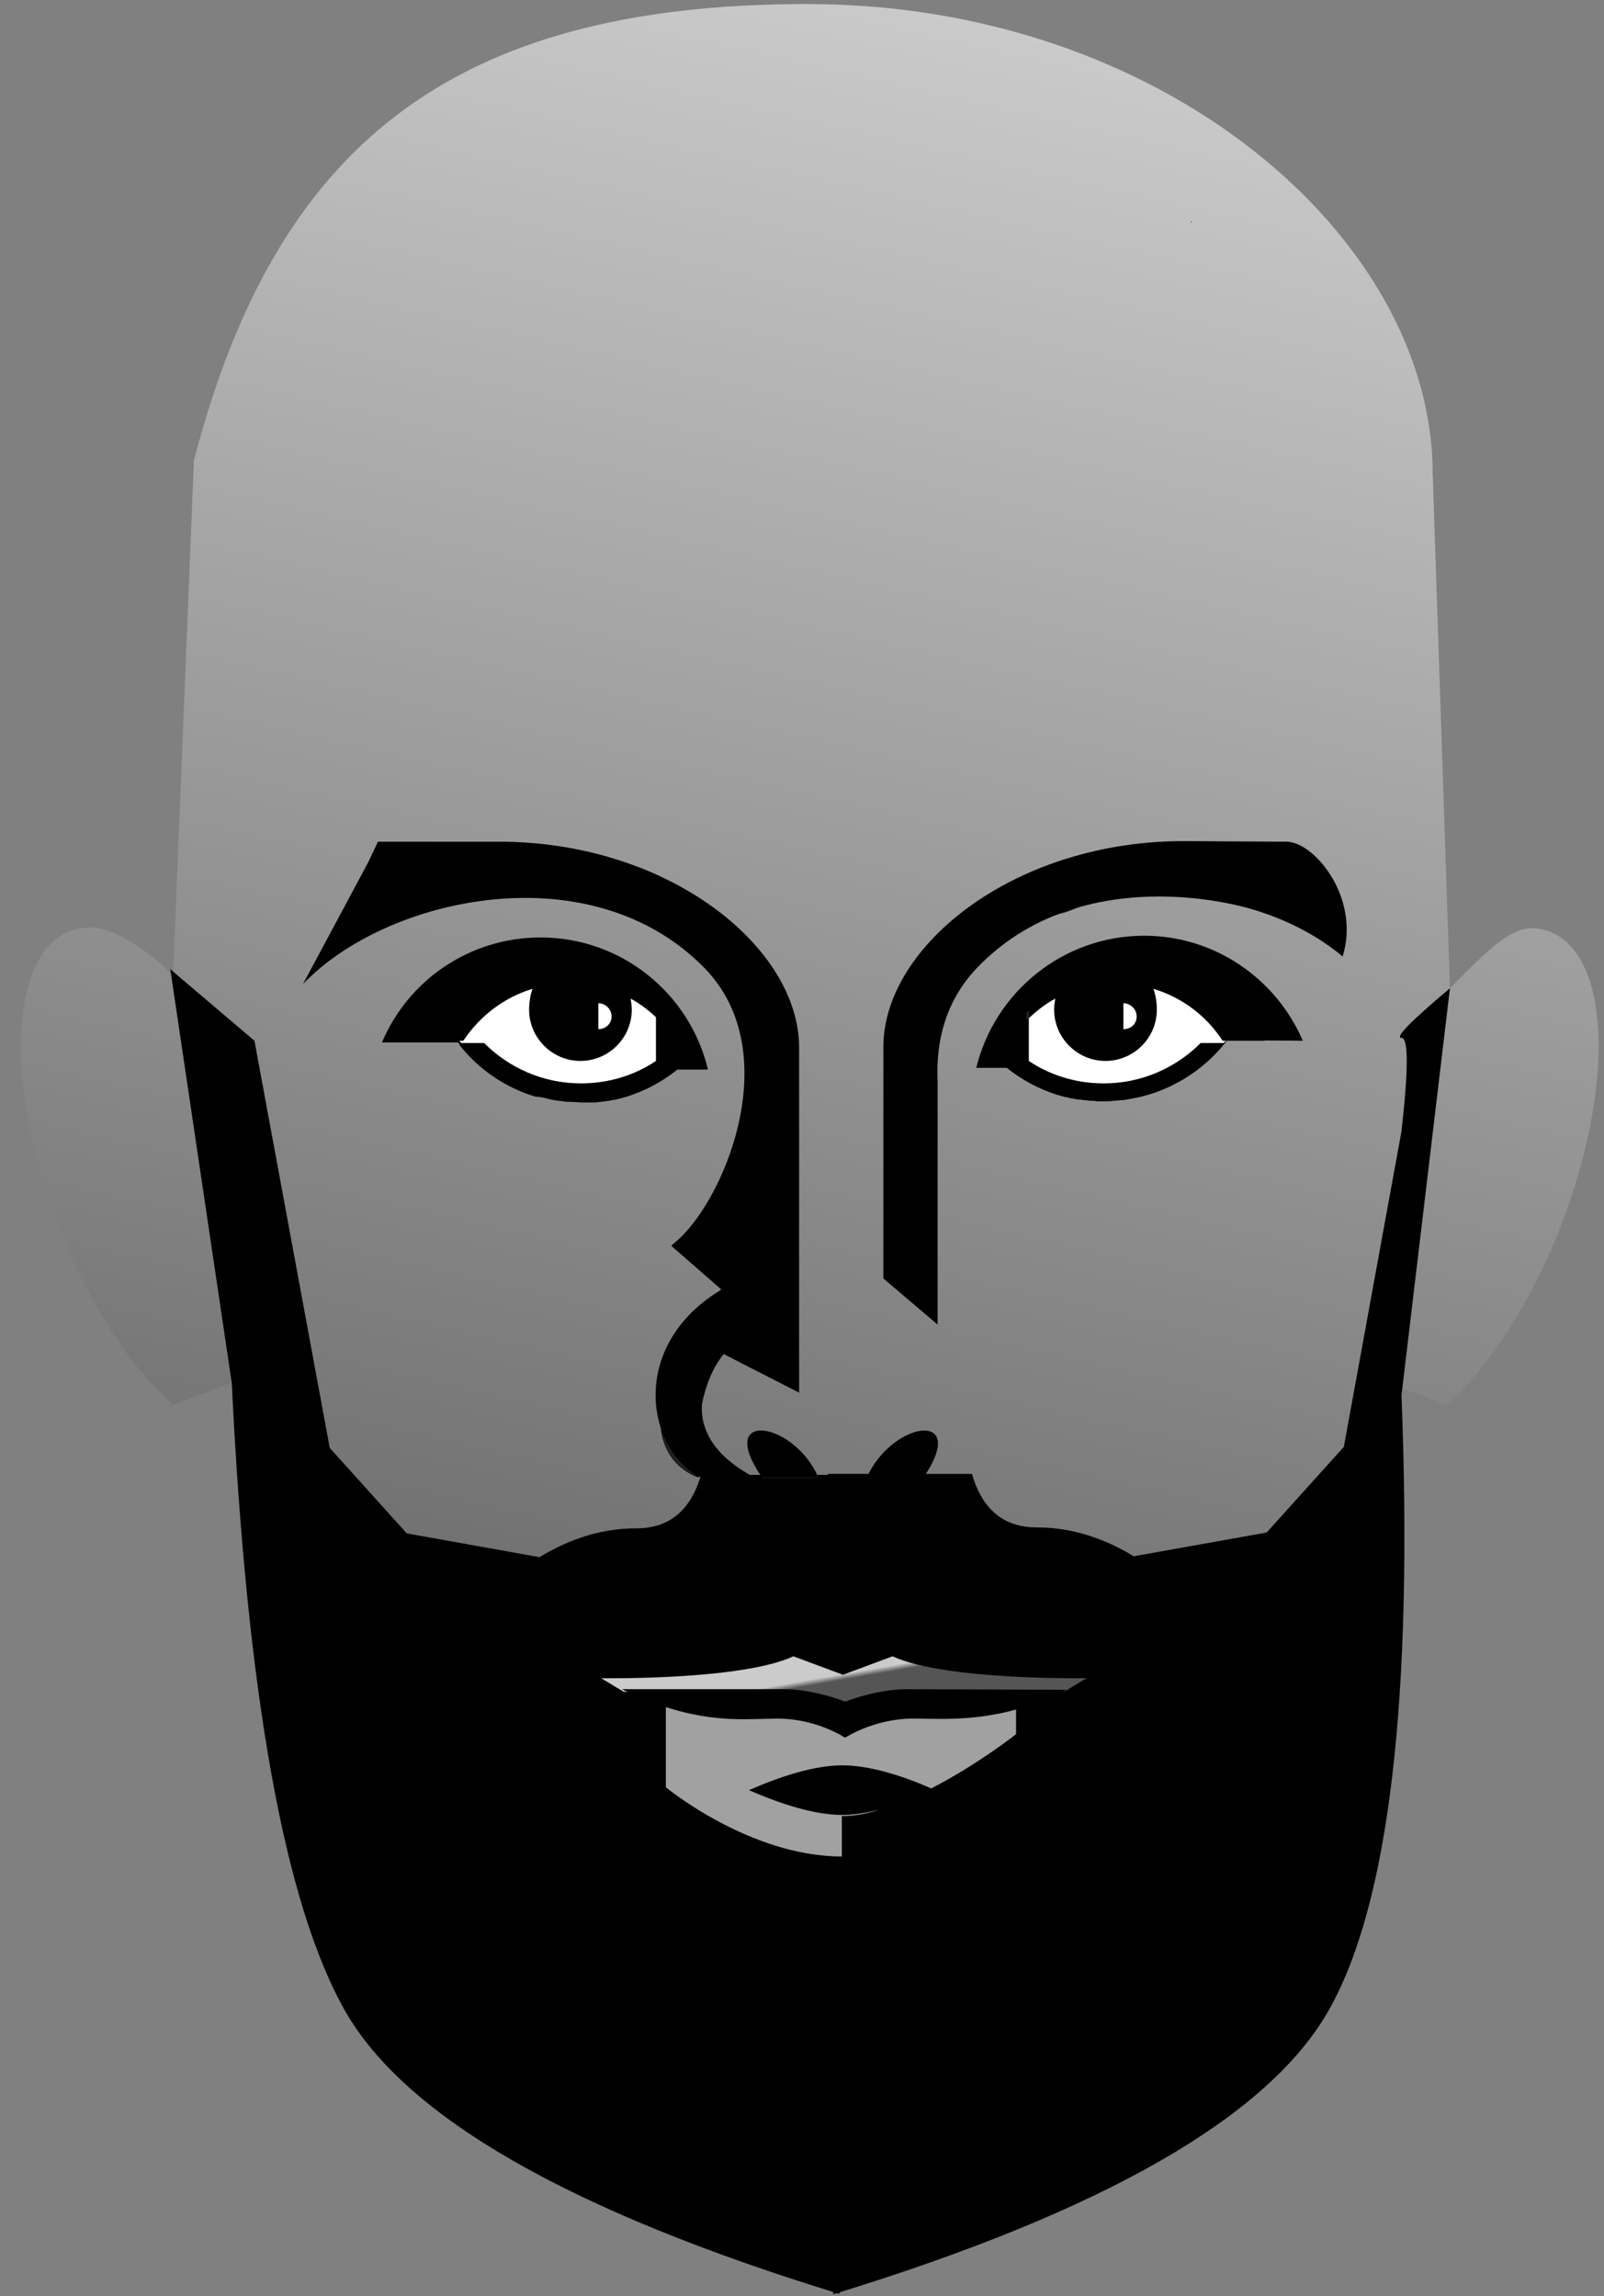 <?xml version="1.0" encoding="UTF-8"?>
<svg width="278px" height="398px" viewBox="0 0 278 398" version="1.1" xmlns="http://www.w3.org/2000/svg" xmlns:xlink="http://www.w3.org/1999/xlink">
    <rect x="0" y="0" width="278" height="398" fill="#808080" stroke="none"/>
    <title>Group</title>
    <defs>
        <linearGradient x1="51.796%" y1="-2.481%" x2="33.871%" y2="99.316%" id="linearGradient-1">
            <stop stop-color="#CBCBCB" offset="0%"></stop>
            <stop stop-color="#555555" offset="100%"></stop>
        </linearGradient>
        <linearGradient x1="44.536%" y1="48.409%" x2="50%" y2="51.358%" id="linearGradient-2">
            <stop stop-color="#CBCBCB" offset="0%"></stop>
            <stop stop-color="#555555" offset="100%"></stop>
        </linearGradient>
    </defs>
    <g id="Page-1" stroke="none" stroke-width="1" fill="none" fill-rule="evenodd">
        <g id="Group" transform="translate(0.969, 0.7)">
            <g id="jbar" transform="translate(0, -0)">
                <path d="M250.331,170.6 L247.331,81.1 C247.131,40.6 200.731,0 138.931,0 C77.031,0 46.764,24.826 32.642,79.1 L29.031,168.3 C24.231,163.7 18.431,159.8 14.031,160.1 C2.331,160.8 -0.769,180.4 6.831,205 C11.931,221.3 20.431,235.3 29.031,242.8 L41.831,238 L54.531,305.1 C87.531,371 145.031,366.6 145.031,366.6 L145.431,366.6 C145.831,366.6 146.531,366.7 147.431,366.7 C150.831,366.8 157.831,366.6 166.531,364 C170.331,362.9 173.231,361.7 175.131,360.8 C191.131,353.6 210.531,338.2 226.131,305.1 L239.531,239 L249.731,242.8 C258.231,235.3 266.831,221.3 271.931,205 C279.631,180.4 276.331,160.9 264.831,160.2 C260.331,159.9 255.331,165.7 250.331,170.6 Z" id="XMLID_25_" fill="url(#linearGradient-1)" fill-rule="nonzero"></path>
                <path d="M211.131,180.1 L207.131,180.1 C202.831,184.4 196.931,187.1 190.331,187.1 C185.531,187.1 181.031,185.7 177.331,183.2 L177.331,175 C181.631,170.8 187.731,168.2 194.431,168.2 C202.231,168.2 209.131,171.7 213.431,177 C212.831,178.1 212.031,179.2 211.131,180.1 L211.131,180.1 Z" id="XMLID_26_" fill="#FFFFFF" fill-rule="nonzero"></path>
                <path d="M76.631,177 C80.931,171.7 87.831,168.2 95.631,168.2 C102.431,168.2 108.431,170.8 112.731,175 L112.731,183.2 C109.031,185.7 104.531,187.1 99.731,187.1 C93.131,187.1 87.231,184.4 82.931,180.1 L78.931,180.1 C78.131,179.2 77.331,178.1 76.631,177 Z" id="XMLID_22_" fill="#FFFFFF" fill-rule="nonzero"></path>
                <path d="M83.031,180.1 C87.331,184.4 93.231,187.1 99.831,187.1 C104.631,187.1 109.131,185.7 112.831,183.2 L112.831,175 C108.531,170.8 102.431,168.2 95.731,168.2 C87.931,168.2 81.031,171.7 76.731,177 C77.431,178.1 78.231,179.1 79.131,180.1 L83.031,180.1 Z" id="XMLID_97_-2"></path>
                <path d="M28.544,167.3 L43.131,179.7 L56.181,250.279 L69.531,265.098 L92.531,269.213 C98.011,265.886 103.601,264.222 109.302,264.222 C115.003,264.222 118.746,261.136 120.531,254.963 L145.431,254.95 L144.531,396.925 C97.81,382.608 69.23,366.224 58.79,347.775 C48.351,329.325 41.822,293.083 39.204,239.05 L28.544,167.3 Z" id="Path" fill="#000000" fill-rule="nonzero"></path>
                <path d="M142.544,170.6 C149.359,176.333 152.159,179.2 150.944,179.2 C149.729,179.2 149.729,184.6 150.944,195.4 L160.935,250.097 L174.307,264.941 L197.345,269.062 C202.833,265.73 208.433,264.063 214.143,264.063 C219.854,264.063 223.603,260.972 225.391,254.789 L250.331,254.776 L249.43,396.983 C202.632,382.642 174.005,366.232 163.549,347.752 C153.092,329.272 148.891,293.734 150.944,241.138 L142.544,170.6 Z" id="Path" fill="#000000" fill-rule="nonzero" transform="translate(196.438, 283.791) scale(-1, 1) translate(-196.438, -283.791) "></path>
                <path d="M194.431,168.3 C187.631,168.3 181.631,170.9 177.331,175.1 L177.331,183.3 C181.031,185.8 185.531,187.2 190.331,187.2 C196.931,187.2 202.831,184.5 207.131,180.2 L211.131,180.2 C212.031,179.2 212.831,178.2 213.531,177.1 C209.131,171.7 202.231,168.3 194.431,168.3 Z" id="XMLID_96_"></path>
                <path d="M222.131,145.2 L204.631,145.1 C175.031,144.9 152.131,163.2 152.131,180.8 L152.131,220.9 L161.531,228.9 L161.531,186.6 C161.231,179.7 162.931,172.8 168.331,167.1 C188.031,146.5 221.333,156.7 226.751,161.5 L231.466,157.2 L222.131,145.2 Z" id="XMLID_31_" fill="#000000" fill-rule="nonzero"></path>
                <path d="M124.431,234 L137.531,240.7 L137.531,180.9 C137.531,163.4 114.831,145.2 85.531,145.2 L64.531,145.2 L62.831,148.8 L51.531,169.9 C65.831,154.8 101.431,146.8 121.231,167.2 C135.531,182 124.231,208.3 115.731,214.9 C115.431,215.1 115.431,215.3 115.431,215.3 L124.031,222.8 C111.131,238 110.331,251.6 120.031,255.4 C119.431,245.6 120.898,238.467 124.431,234 Z" id="XMLID_19_" fill="#000000" fill-rule="nonzero"></path>
                <path d="M145.031,314.1 C147.031,314.1 149.231,313.7 151.431,313 C149.231,313.5 147.031,313.9 145.031,313.9 C140.031,313.9 134.131,311.9 128.831,309.6 C134.131,307.3 140.031,305.3 145.031,305.3 C149.731,305.3 155.431,307.1 160.431,309.3 C168.431,305.2 175.131,299.9 175.131,299.9 L175.131,293.6 L144.631,295.3 L144.631,295.7 L114.431,294 L114.431,309.1 C114.431,309.1 128.931,321.1 144.931,321.1 L144.931,314.1 L145.031,314.1 Z" id="XMLID_21_" fill="#A1A1A1" fill-rule="nonzero"></path>
                <path d="M145.031,294.3 L160.131,293.3 L177.531,293.3 L183.531,292.5 L187.331,290.2 C187.331,290.2 162.731,290.6 153.731,286.4 L145.131,289.6 L136.531,286.4 C127.531,290.6 103.231,290.2 103.231,290.2 L107.031,292.5 L112.731,293.3 L130.131,293.3 L145.031,294.3 Z" id="XMLID_15_" fill="url(#linearGradient-2)" fill-rule="nonzero"></path>
                <path d="M224.831,179.7 C220.231,169 209.631,161.5 197.331,161.5 C183.231,161.5 171.431,171.3 168.231,184.4 L173.531,184.4 C176.131,186.5 179.131,188.1 182.331,189.1 C182.731,189.2 183.031,189.3 183.431,189.4 C183.731,189.5 184.031,189.5 184.331,189.6 C184.531,189.7 184.631,189.7 184.831,189.7 C185.031,189.7 185.231,189.8 185.431,189.8 C185.631,189.9 185.931,189.9 186.131,189.9 C186.431,189.9 186.731,190 187.031,190 C187.331,190 187.631,190.1 187.931,190.1 L188.131,190.1 C188.431,190.1 188.731,190.1 189.131,190.2 L190.331,190.2 C190.931,190.2 191.531,190.2 192.131,190.1 C192.631,190.1 193.031,190 193.531,190 C193.831,190 194.031,189.9 194.331,189.9 L195.831,189.6 L195.931,189.6 C202.131,188.3 207.631,184.8 211.431,180 L211.331,180 C211.431,179.9 211.531,179.7 211.631,179.6 L224.831,179.7 L224.831,179.7 Z M211.131,180.1 L207.131,180.1 C202.831,184.4 196.931,187.1 190.331,187.1 C185.531,187.1 181.031,185.7 177.331,183.2 L177.331,175 C181.631,170.8 187.731,168.2 194.431,168.2 C202.231,168.2 209.131,171.7 213.431,177 C212.831,178.1 212.031,179.2 211.131,180.1 Z" id="XMLID_39_" fill="#000000" fill-rule="nonzero"></path>
                <path d="M94.131,189.8 C94.931,190 95.731,190.1 96.631,190.2 C97.131,190.3 97.531,190.3 98.031,190.3 C98.631,190.3 99.231,190.4 99.831,190.4 L102.231,190.4 C102.531,190.4 102.831,190.3 103.031,190.3 C103.331,190.3 103.631,190.2 103.931,190.2 C104.131,190.2 104.431,190.1 104.631,190.1 C104.831,190.1 104.931,190 105.131,190 C105.331,190 105.531,189.9 105.731,189.9 C106.031,189.8 106.231,189.8 106.531,189.7 C106.931,189.6 107.231,189.5 107.631,189.4 C110.831,188.4 113.831,186.8 116.431,184.7 L121.731,184.7 C118.631,171.6 106.831,161.8 92.731,161.8 C80.331,161.8 69.731,169.3 65.231,180 L78.431,180 C78.531,180.1 78.631,180.3 78.731,180.4 L78.631,180.4 C81.931,184.6 86.531,187.8 91.831,189.4 C92.631,189.4 93.431,189.6 94.131,189.8 L94.131,189.8 Z M76.631,177 C80.931,171.7 87.831,168.2 95.631,168.2 C102.431,168.2 108.431,170.8 112.731,175 L112.731,183.2 C109.031,185.7 104.531,187.1 99.731,187.1 C93.131,187.1 87.231,184.4 82.931,180.1 L78.931,180.1 C78.131,179.2 77.331,178.1 76.631,177 Z" id="XMLID_42_" fill="#000000" fill-rule="nonzero"></path>
                <path d="M145.531,294.3 L145.331,294.3 L145.531,294.3 Z" id="XMLID_62_-2" fill="#212121" fill-rule="nonzero"></path>
                <path d="M131.031,255.3 L140.831,255.3 C136.531,245.6 123.031,243.6 131.031,255.3 Z" id="XMLID_61_" fill="#000000" fill-rule="nonzero"></path>
                <path d="" id="XMLID_60_" fill="#212121" fill-rule="nonzero"></path>
                <path d="M159.031,255.5 C167.231,243.5 153.531,245.6 149.231,255.5 L159.031,255.5 Z" id="XMLID_59_" fill="#000000" fill-rule="nonzero"></path>
                <path d="" id="XMLID_58_" fill="#212121" fill-rule="nonzero"></path>
                <polygon id="XMLID_57_" fill="#212121" fill-rule="nonzero" points="140.831 255.5 140.831 255.4 131.031 255.4 131.131 255.5"></polygon>
                <path d="M183.931,292.2 C183.831,292.3 183.731,292.3 183.531,292.4 L183.931,292.2 Z" id="XMLID_56_" fill="#212121" fill-rule="nonzero"></path>
                <path d="M145.431,294.3 L145.031,294.3 L145.031,294.2 C145.231,294.2 145.331,294.3 145.431,294.3 Z" id="XMLID_55_" fill="#212121" fill-rule="nonzero"></path>
                <path d="M183.831,292.2 L183.531,292.4 C180.631,293.9 177.831,294.9 175.231,295.6 C167.731,297.7 161.531,297.2 157.231,297.2 C150.531,297.2 145.531,300.5 145.531,300.5 L145.131,300.3 C145.031,300.3 144.931,300.2 144.831,300.1 C143.231,299.2 139.031,297.2 133.831,297.2 C129.231,297.2 123.231,298 114.731,295.3 C112.531,294.6 110.031,293.7 107.431,292.4 L106.831,292.1 L135.031,292.1 C139.231,292.1 143.731,293.6 145.131,294.1 L145.131,294.2 L145.731,294.2 C146.431,293.9 151.431,292.1 156.131,292.1 L183.831,292.2 L183.831,292.2 Z" id="XMLID_53_-2" fill="#000000" fill-rule="nonzero"></path>
                <path d="M145.031,294.2 L145.031,294.3 L145.031,294.2 Z" id="XMLID_52_-2" fill="#212121" fill-rule="nonzero"></path>
                <path d="M120.131,255.3 C116.431,253.9 114.231,251.1 113.731,247.3 C114.931,250.7 117.131,253.5 120.131,255.3 Z" id="XMLID_51_" fill="#212121" fill-rule="nonzero"></path>
                <polygon id="XMLID_50_" fill="#212121" fill-rule="nonzero" points="129.731 255.4 120.231 255.4 120.131 255.4"></polygon>
                <path d="M129.731,255.4 L129.531,255.4 L129.731,255.4 C129.631,255.3 129.631,255.3 129.731,255.4 Z" id="XMLID_49_" fill="#212121" fill-rule="nonzero"></path>
                <path d="M129.631,255.3 L120.131,255.3 C117.131,253.5 114.931,250.7 113.731,247.3 C110.931,239.6 113.331,229.2 124.131,222.8 L124.431,234 C122.831,236.1 121.631,238.3 121.031,240.6 C119.731,245.7 121.731,251.1 129.631,255.3 Z" id="XMLID_48_" fill="#000000" fill-rule="nonzero"></path>
                <path d="M129.731,255.4 L120.231,255.4 L120.131,255.4 L129.531,255.4 C129.531,255.3 129.631,255.3 129.731,255.4 Z" id="XMLID_47_" fill="#212121" fill-rule="nonzero"></path>
                <path d="M231.731,165.1 C234.831,155.1 227.031,145.4 222.131,145.2 C218.231,145.5 208.831,149.3 204.131,154.8 C204.031,154.8 219.831,155.1 231.731,165.1 Z" id="XMLID_46_" fill="#000000" fill-rule="nonzero"></path>
                <path d="M185.631,156.7 C184.631,157 183.631,157.3 182.731,157.7 C183.631,157.5 184.531,157.2 185.631,156.7 Z" id="XMLID_45_" fill="#212121" fill-rule="nonzero"></path>
                <path d="M202.931,145.3 C194.831,145.3 173.531,149.3 171.731,155.3 C171.331,156.8 173.631,160.3 182.631,157.7 C183.631,157.3 184.631,157 185.531,156.7 C185.631,156.7 185.731,156.6 185.831,156.6 C185.831,156.7 195.931,147.9 202.931,145.3 L202.931,145.3 Z" id="XMLID_38_" fill="#000000" fill-rule="nonzero"></path>
                <path d="M211.631,179.7 C211.531,179.8 211.431,180 211.331,180.1 L211.131,180.1 C211.231,180 211.331,179.8 211.531,179.7 L211.631,179.7 Z" id="XMLID_37_" fill="#212121" fill-rule="nonzero"></path>
                <line x1="211.431" y1="180.1" x2="211.231" y2="180.1" id="XMLID_36_"></line>
                <path d="M79.031,180.1 L78.831,180.1 C78.731,180 78.631,179.8 78.531,179.7 L78.631,179.7 L79.031,180.1 Z" id="XMLID_35_" fill="#212121" fill-rule="nonzero"></path>
                <path d="M195.631,166.5 C188.431,166.5 181.831,169.8 177.331,174.4 L177.331,175.8 C178.731,174.5 180.231,173.3 181.931,172.4 C181.831,173 181.731,173.6 181.731,174.3 C181.731,179.2 185.731,183.2 190.631,183.2 C195.531,183.2 199.531,179.2 199.531,174.3 C199.531,173 199.331,171.8 198.931,170.7 C203.931,172.2 208.131,175.4 210.931,179.7 L218.231,179.7 C213.731,171.8 205.331,166.5 195.631,166.5 L195.631,166.5 Z M193.731,177.7 L193.731,173.2 C194.931,173.2 196.031,174.2 196.031,175.5 C196.031,176.8 195.031,177.7 193.731,177.7 Z" id="XMLID_28_" fill="#000000" fill-rule="nonzero"></path>
                <path d="M177.331,174.4 L177.331,175 L176.931,175.4 L176.931,174.8 C177.031,174.7 177.231,174.6 177.331,174.4 Z" id="XMLID_27_" fill="#212121" fill-rule="nonzero"></path>
                <path d="M177.331,175 L177.331,175.8 C177.231,175.9 177.031,176 176.931,176.2 L176.931,175.4 C177.031,175.3 177.231,175.2 177.331,175 Z" id="XMLID_24_" fill="#212121" fill-rule="nonzero"></path>
                <path d="M78.531,179.7 L72.131,179.7 L78.531,179.7 Z" id="XMLID_23_" fill="#212121" fill-rule="nonzero"></path>
                <path d="M94.531,166.5 C84.931,166.5 76.531,171.8 72.131,179.7 L79.331,179.7 C82.131,175.5 86.331,172.2 91.331,170.7 C90.931,171.8 90.731,173.1 90.731,174.3 C90.731,179.2 94.731,183.2 99.631,183.2 C104.531,183.2 108.531,179.2 108.531,174.3 C108.531,173.7 108.431,173 108.331,172.4 C110.031,173.3 111.531,174.5 112.931,175.8 L112.931,174.4 C108.331,169.9 101.631,166.5 94.531,166.5 L94.531,166.5 Z M102.731,177.7 L102.731,173.2 C103.931,173.2 105.031,174.2 105.031,175.5 C105.031,176.8 103.931,177.7 102.731,177.7 Z" id="XMLID_16_" fill="#000000" fill-rule="nonzero"></path>
                <path d="M117.931,155.4 C116.131,149.3 94.931,145.4 86.731,145.4 C93.731,148 103.831,156.7 103.831,156.7 C115.531,161.2 118.431,157 117.931,155.4 L117.931,155.4 Z" id="XMLID_14_" fill="#000000" fill-rule="nonzero"></path>
                <path d="M205.631,37.8 C205.531,37.8 205.531,37.9 205.531,37.9 L205.431,37.6 C205.531,37.7 205.631,37.7 205.631,37.8 L205.631,37.8 Z" id="XMLID_4_" fill="#212121" fill-rule="nonzero"></path>
            </g>
        </g>
    </g>
</svg>